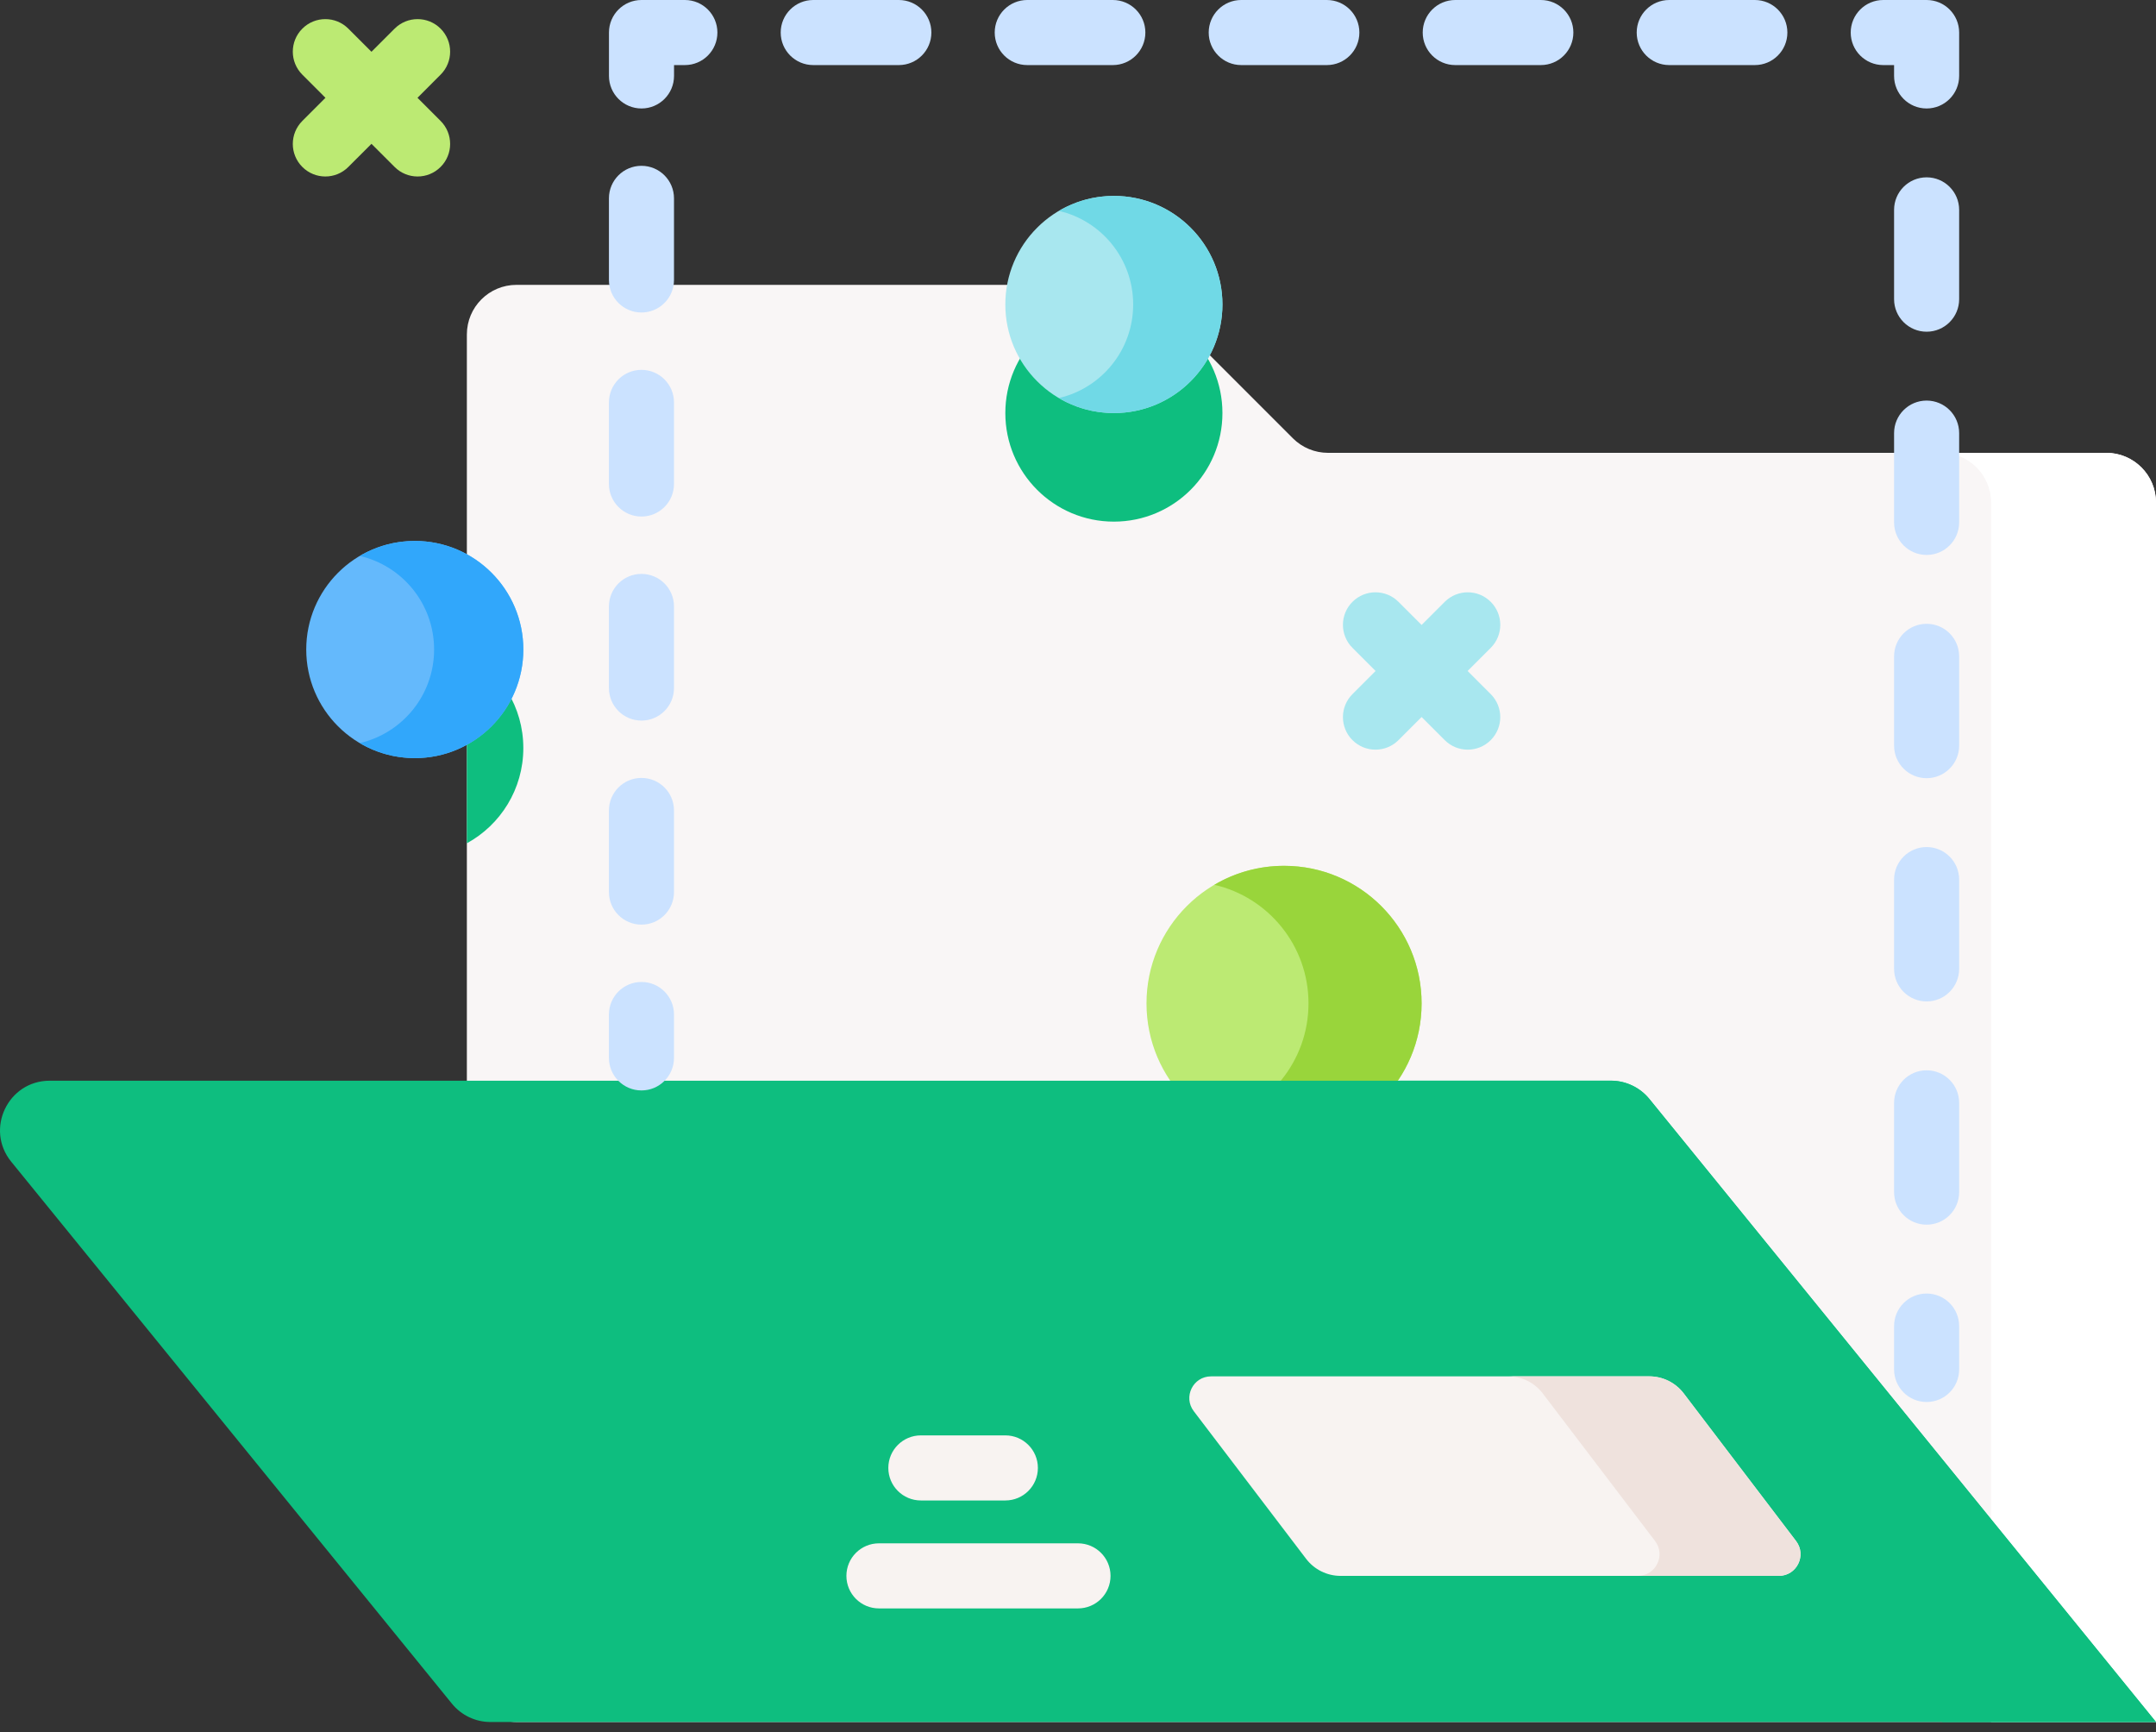 <svg width="122" height="98" viewBox="0 0 122 98" fill="none" xmlns="http://www.w3.org/2000/svg">
<rect x="0" y="0" width="122" height="98" fill="#333333" stroke="none"/>
<path d="M122 28.431V97.424H29.228C27.674 97.424 26.418 96.164 26.418 94.613V18.927C26.418 17.373 27.674 16.116 29.228 16.116H63.315C64.058 16.116 64.773 16.41 65.3 16.938L73.16 24.798C73.688 25.326 74.403 25.62 75.149 25.62H119.189C120.74 25.621 122 26.88 122 28.431Z" fill="#F9F6F6"/>
<path d="M29.613 42.322C29.613 44.647 28.322 46.67 26.418 47.71V36.934C28.322 37.975 29.613 39.998 29.613 42.322Z" fill="#0EBE7F"/>
<path d="M63.03 29.512C66.423 29.512 69.173 26.761 69.173 23.369C69.173 19.976 66.423 17.226 63.03 17.226C59.638 17.226 56.888 19.976 56.888 23.369C56.888 26.761 59.638 29.512 63.03 29.512Z" fill="#0EBE7F"/>
<path d="M122 28.431V97.424H112.667V28.431C112.667 26.88 111.41 25.62 109.856 25.62H119.189C120.74 25.621 122 26.88 122 28.431Z" fill="white"/>
<path d="M72.66 64.552C76.959 64.552 80.444 61.068 80.444 56.769C80.444 52.47 76.959 48.985 72.66 48.985C68.361 48.985 64.876 52.47 64.876 56.769C64.876 61.068 68.361 64.552 72.66 64.552Z" fill="#BCEA73"/>
<path d="M80.442 56.768C80.442 61.068 76.956 64.554 72.659 64.554C71.219 64.554 69.867 64.163 68.711 63.476C71.766 62.772 74.043 60.037 74.043 56.768C74.043 53.502 71.77 50.763 68.715 50.059C69.871 49.376 71.219 48.985 72.659 48.985C76.956 48.985 80.442 52.471 80.442 56.768Z" fill="#99D53B"/>
<path d="M93.335 62.179L122 97.425H27.753C26.907 97.425 26.107 97.044 25.573 96.388L0.635 65.725C-0.858 63.889 0.449 61.142 2.816 61.142H91.154C92 61.142 92.801 61.523 93.335 62.179Z" fill="#0EBE7F"/>
<path d="M121.999 97.424H109.912L81.249 62.179C80.713 61.523 79.913 61.14 79.069 61.14H91.153C92 61.14 92.8 61.523 93.333 62.179L121.999 97.424Z" fill="#0EBE7F"/>
<path d="M36.298 61.693C35.281 61.693 34.457 60.868 34.457 59.852V57.397C34.457 56.38 35.281 55.556 36.298 55.556C37.315 55.556 38.139 56.38 38.139 57.397V59.852C38.139 60.868 37.315 61.693 36.298 61.693Z" fill="#CBE2FF"/>
<path d="M36.298 52.312C35.281 52.312 34.457 51.487 34.457 50.471V45.853C34.457 44.837 35.281 44.012 36.298 44.012C37.315 44.012 38.139 44.837 38.139 45.853V50.471C38.139 51.487 37.315 52.312 36.298 52.312ZM36.298 40.768C35.281 40.768 34.457 39.944 34.457 38.927V34.31C34.457 33.293 35.281 32.469 36.298 32.469C37.315 32.469 38.139 33.293 38.139 34.31V38.927C38.139 39.944 37.315 40.768 36.298 40.768ZM36.298 29.224C35.281 29.224 34.457 28.4 34.457 27.383V22.766C34.457 21.749 35.281 20.925 36.298 20.925C37.315 20.925 38.139 21.749 38.139 22.766V27.383C38.139 28.4 37.315 29.224 36.298 29.224ZM36.298 17.68C35.281 17.68 34.457 16.856 34.457 15.839V11.222C34.457 10.205 35.281 9.381 36.298 9.381C37.315 9.381 38.139 10.205 38.139 11.222V15.839C38.139 16.856 37.315 17.68 36.298 17.68Z" fill="#CBE2FF"/>
<path d="M36.3 6.137C35.283 6.137 34.459 5.312 34.459 4.296V1.841C34.459 0.824 35.283 0 36.3 0H38.754C39.771 0 40.595 0.824 40.595 1.841C40.595 2.858 39.771 3.682 38.754 3.682H38.141V4.295C38.14 5.312 37.316 6.137 36.3 6.137Z" fill="#CBE2FF"/>
<path d="M99.3 3.682H94.456C93.439 3.682 92.615 2.858 92.615 1.841C92.615 0.824 93.439 0 94.456 0H99.3C100.316 0 101.141 0.824 101.141 1.841C101.141 2.858 100.317 3.682 99.3 3.682ZM87.191 3.682H82.347C81.33 3.682 80.506 2.858 80.506 1.841C80.506 0.824 81.33 0 82.347 0H87.191C88.207 0 89.031 0.824 89.031 1.841C89.031 2.858 88.207 3.682 87.191 3.682ZM75.081 3.682H70.237C69.221 3.682 68.396 2.858 68.396 1.841C68.396 0.824 69.221 0 70.237 0H75.081C76.098 0 76.922 0.824 76.922 1.841C76.922 2.858 76.098 3.682 75.081 3.682ZM62.971 3.682H58.128C57.111 3.682 56.287 2.858 56.287 1.841C56.287 0.824 57.111 0 58.128 0H62.971C63.988 0 64.812 0.824 64.812 1.841C64.812 2.858 63.988 3.682 62.971 3.682ZM50.862 3.682H46.018C45.002 3.682 44.177 2.858 44.177 1.841C44.177 0.824 45.002 0 46.018 0H50.862C51.879 0 52.703 0.824 52.703 1.841C52.703 2.858 51.879 3.682 50.862 3.682Z" fill="#CBE2FF"/>
<path d="M109.02 6.137C108.003 6.137 107.179 5.312 107.179 4.296V3.682H106.566C105.549 3.682 104.725 2.858 104.725 1.841C104.725 0.824 105.549 0 106.566 0H109.02C110.037 0 110.861 0.824 110.861 1.841V4.296C110.861 5.312 110.037 6.137 109.02 6.137Z" fill="#CBE2FF"/>
<path d="M109.02 69.288C108.003 69.288 107.179 68.463 107.179 67.447V62.395C107.179 61.378 108.003 60.554 109.02 60.554C110.037 60.554 110.861 61.378 110.861 62.395V67.447C110.861 68.463 110.037 69.288 109.02 69.288ZM109.02 56.657C108.003 56.657 107.179 55.833 107.179 54.816V49.764C107.179 48.748 108.003 47.923 109.02 47.923C110.037 47.923 110.861 48.748 110.861 49.764V54.816C110.861 55.833 110.037 56.657 109.02 56.657ZM109.02 44.027C108.003 44.027 107.179 43.203 107.179 42.186V37.134C107.179 36.117 108.003 35.293 109.02 35.293C110.037 35.293 110.861 36.117 110.861 37.134V42.186C110.861 43.203 110.037 44.027 109.02 44.027ZM109.02 31.397C108.003 31.397 107.179 30.573 107.179 29.556V24.504C107.179 23.487 108.003 22.663 109.02 22.663C110.037 22.663 110.861 23.487 110.861 24.504V29.556C110.861 30.573 110.037 31.397 109.02 31.397ZM109.02 18.767C108.003 18.767 107.179 17.943 107.179 16.926V11.874C107.179 10.857 108.003 10.033 109.02 10.033C110.037 10.033 110.861 10.857 110.861 11.874V16.926C110.861 17.942 110.037 18.767 109.02 18.767Z" fill="#CBE2FF"/>
<path d="M109.02 79.32C108.003 79.32 107.179 78.496 107.179 77.479V75.025C107.179 74.008 108.003 73.184 109.02 73.184C110.037 73.184 110.861 74.008 110.861 75.025V77.479C110.861 78.496 110.037 79.32 109.02 79.32Z" fill="#CBE2FF"/>
<path d="M63.03 23.369C66.423 23.369 69.173 20.619 69.173 17.226C69.173 13.834 66.423 11.084 63.03 11.084C59.638 11.084 56.888 13.834 56.888 17.226C56.888 20.619 59.638 23.369 63.03 23.369Z" fill="#A8E7EF"/>
<path d="M69.172 17.226C69.172 20.619 66.421 23.37 63.03 23.37C61.894 23.37 60.827 23.061 59.915 22.52C62.326 21.964 64.122 19.805 64.122 17.226C64.122 14.649 62.329 12.487 59.917 11.931C60.83 11.393 61.894 11.084 63.03 11.084C66.421 11.084 69.172 13.835 69.172 17.226Z" fill="#70D9E6"/>
<path d="M23.472 42.89C26.864 42.89 29.614 40.14 29.614 36.748C29.614 33.355 26.864 30.605 23.472 30.605C20.079 30.605 17.329 33.355 17.329 36.748C17.329 40.14 20.079 42.89 23.472 42.89Z" fill="#64B9FC"/>
<path d="M29.613 36.747C29.613 40.141 26.863 42.892 23.472 42.892C22.335 42.892 21.268 42.583 20.356 42.041C22.767 41.485 24.564 39.327 24.564 36.747C24.564 34.17 22.77 32.009 20.359 31.453C21.271 30.914 22.335 30.605 23.472 30.605C26.863 30.605 29.613 33.356 29.613 36.747Z" fill="#31A7FB"/>
<path d="M83.047 37.962L84.356 36.653C85.075 35.934 85.075 34.769 84.356 34.05C83.637 33.331 82.471 33.331 81.752 34.05L80.443 35.358L79.135 34.05C78.416 33.331 77.25 33.331 76.531 34.05C75.812 34.769 75.812 35.934 76.531 36.653L77.84 37.962L76.531 39.271C75.812 39.989 75.812 41.155 76.531 41.874C76.891 42.234 77.362 42.413 77.833 42.413C78.304 42.413 78.775 42.234 79.135 41.874L80.443 40.566L81.752 41.874C82.111 42.234 82.582 42.413 83.053 42.413C83.525 42.413 83.996 42.234 84.355 41.874C85.074 41.155 85.074 39.99 84.355 39.271L83.047 37.962Z" fill="#A8E7EF"/>
<path d="M23.624 5.533L24.932 4.224C25.651 3.506 25.651 2.34 24.932 1.621C24.213 0.902 23.048 0.902 22.329 1.621L21.02 2.929L19.711 1.621C18.992 0.902 17.827 0.902 17.108 1.621C16.389 2.34 16.389 3.505 17.108 4.224L18.416 5.533L17.108 6.842C16.389 7.561 16.389 8.726 17.108 9.445C17.468 9.805 17.939 9.985 18.41 9.985C18.881 9.985 19.352 9.805 19.711 9.445L21.02 8.137L22.329 9.445C22.688 9.805 23.159 9.985 23.63 9.985C24.102 9.985 24.573 9.805 24.932 9.445C25.651 8.727 25.651 7.561 24.932 6.842L23.624 5.533Z" fill="#BCEA73"/>
<path d="M100.656 89.158H75.859C75.093 89.158 74.37 88.8 73.906 88.19L67.551 79.84C66.936 79.032 67.512 77.87 68.528 77.87H93.325C94.091 77.87 94.814 78.228 95.278 78.838L101.633 87.188C102.248 87.996 101.672 89.158 100.656 89.158Z" fill="#F8F3F1"/>
<path d="M100.655 89.157H92.677C93.694 89.157 94.271 87.996 93.654 87.186L87.299 78.837C86.835 78.226 86.114 77.868 85.348 77.868H93.323C94.091 77.868 94.813 78.226 95.277 78.837L101.632 87.186C102.246 87.996 101.672 89.157 100.655 89.157Z" fill="#EFE2DD"/>
<path d="M61 90.998H49.736C48.719 90.998 47.895 90.174 47.895 89.157C47.895 88.14 48.719 87.316 49.736 87.316H61C62.017 87.316 62.841 88.14 62.841 89.157C62.841 90.174 62.017 90.998 61 90.998Z" fill="#F8F3F1"/>
<path d="M56.889 84.891H52.108C51.091 84.891 50.267 84.067 50.267 83.05C50.267 82.034 51.091 81.209 52.108 81.209H56.889C57.906 81.209 58.73 82.034 58.73 83.05C58.73 84.067 57.906 84.891 56.889 84.891Z" fill="#F8F3F1"/>
</svg>
